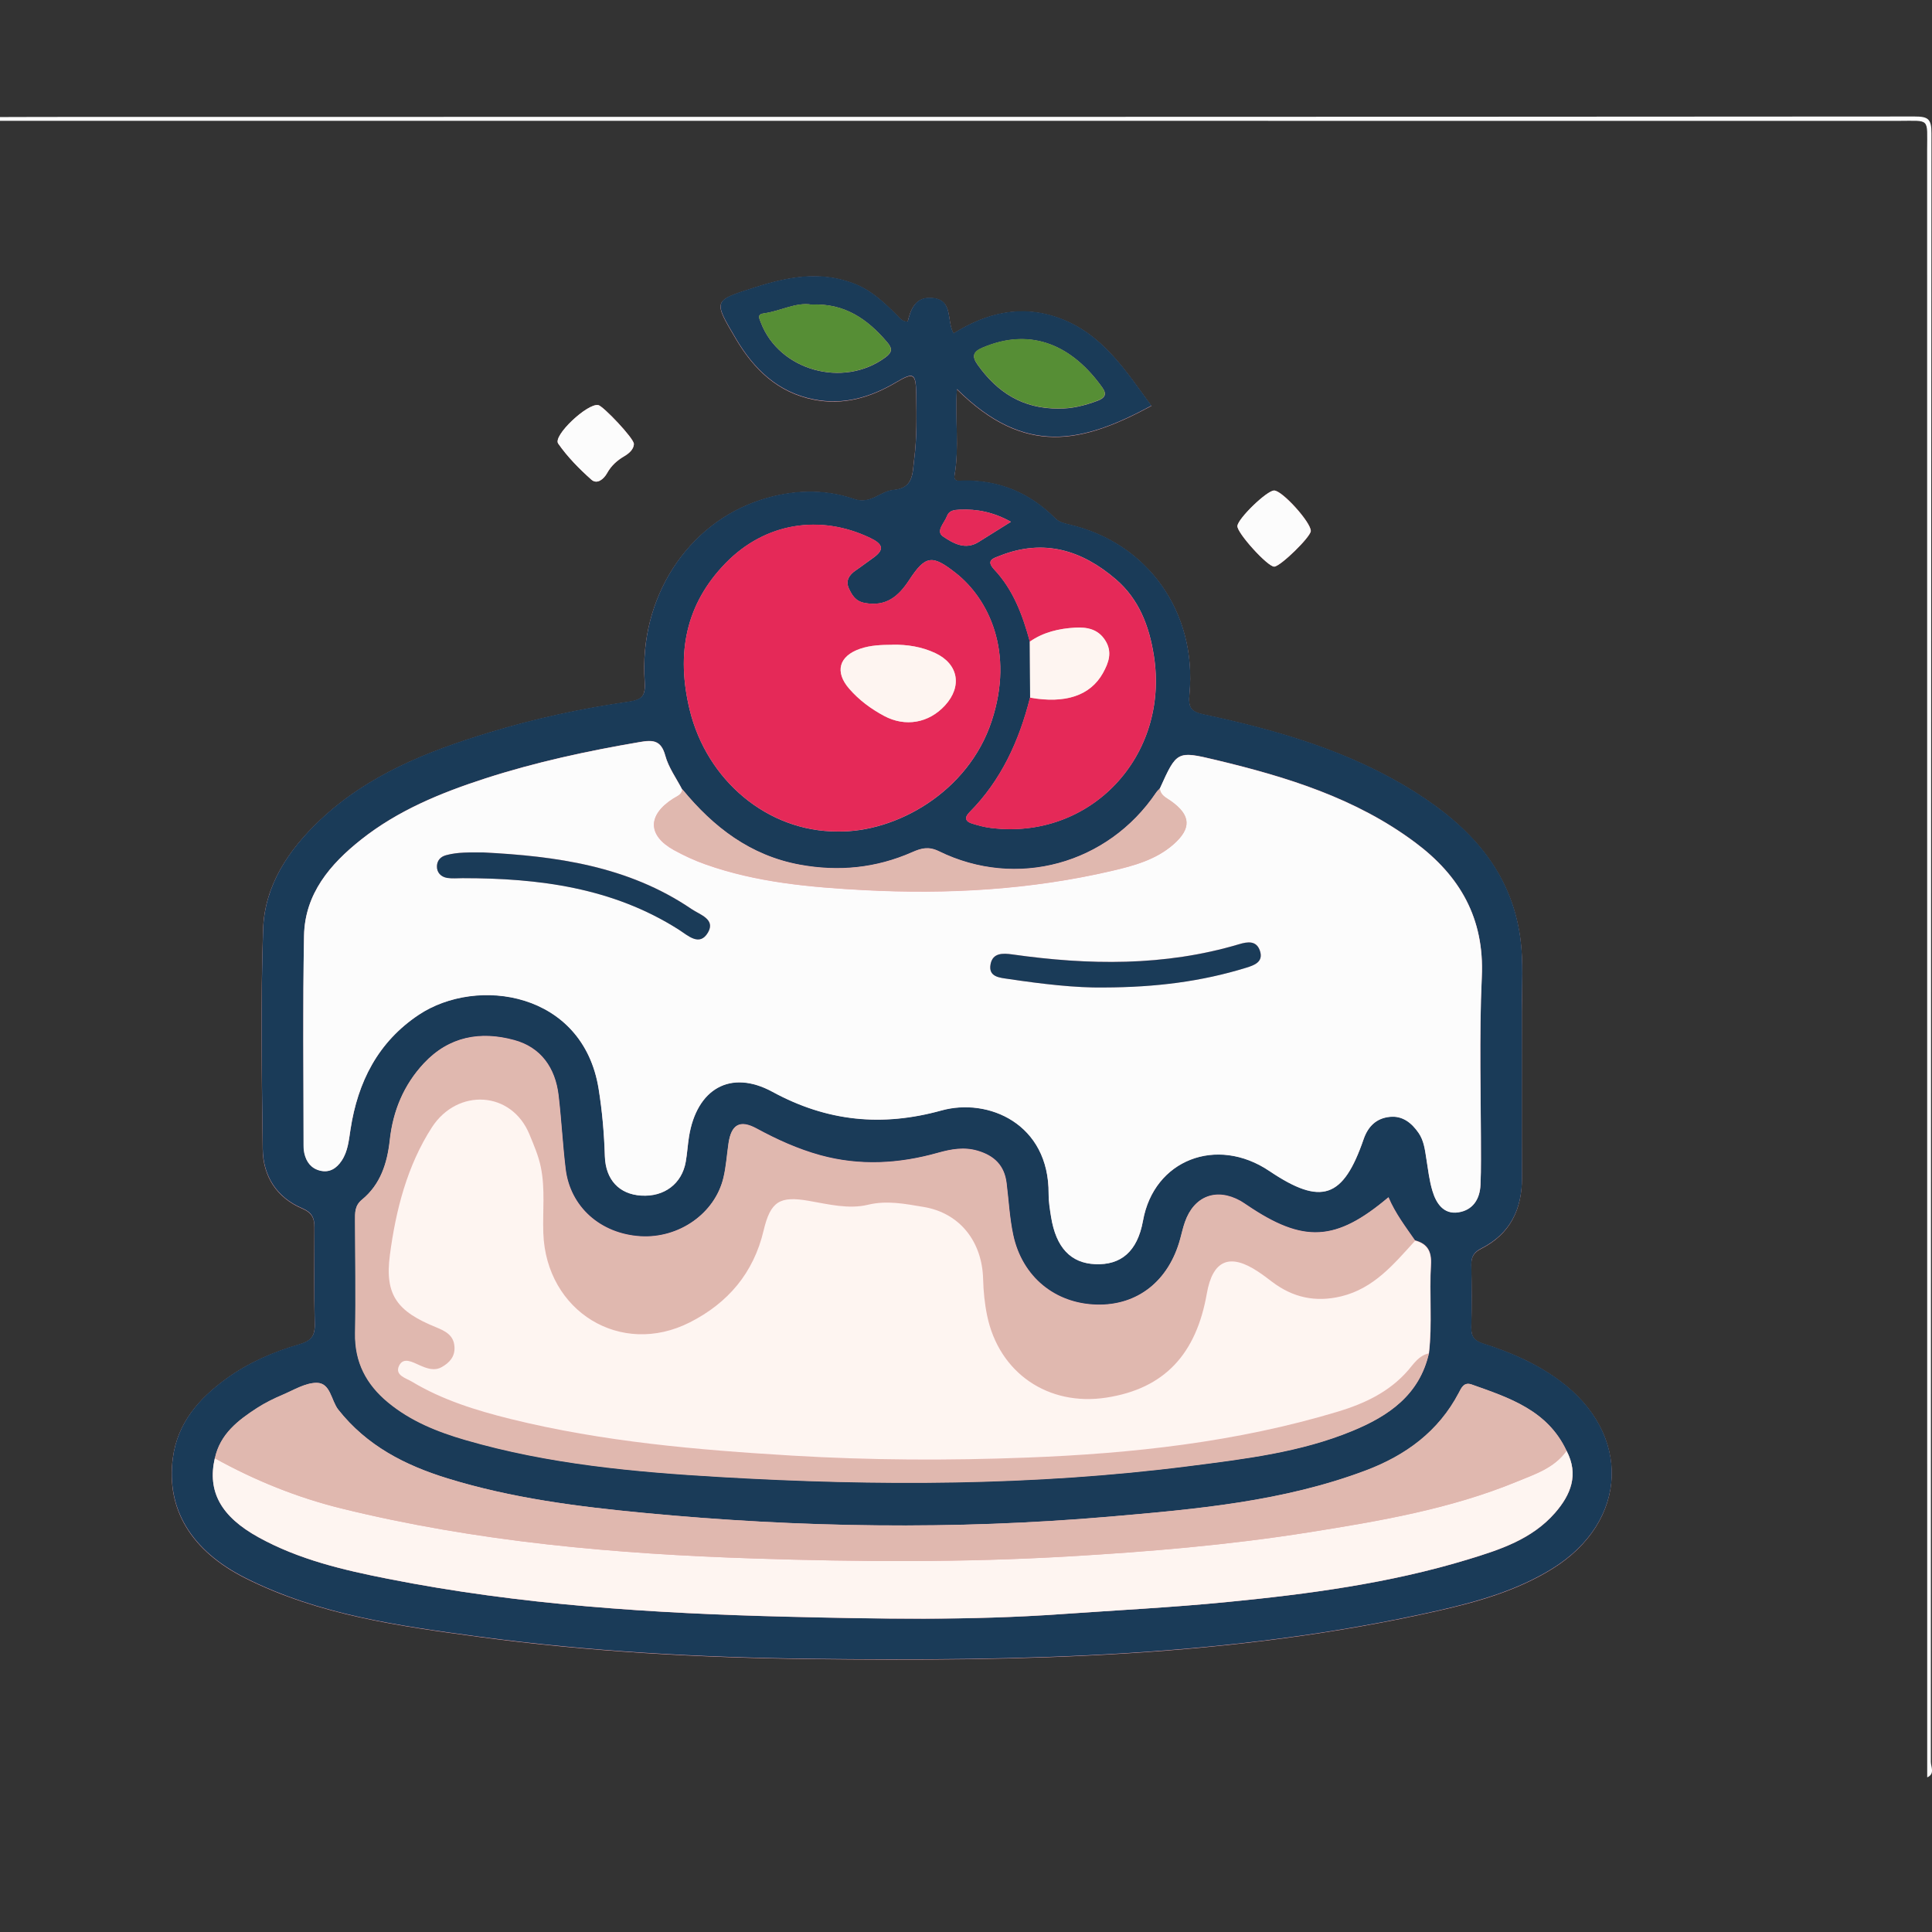 <svg width="50" height="50" viewBox="0 0 50 50" fill="none" xmlns="http://www.w3.org/2000/svg">
<rect x="0" y="0" width="50" height="50" fill="#333333" stroke="none"/>
<g id="logo" clip-path="url(#clip0_226_2323)">
<g id="&#229;&#156;&#150;&#229;&#177;&#164; 1">
<g id="Group">
<path id="Vector" d="M24.765 10.078C26.531 11.829 28.014 11.469 29.798 10.506C29.134 9.604 28.538 8.646 27.414 8.236C26.429 7.877 25.529 8.099 24.677 8.632C24.487 8.291 24.685 7.75 24.105 7.713C23.683 7.687 23.569 8.012 23.489 8.329C23.337 8.325 23.285 8.23 23.215 8.164C22.877 7.827 22.539 7.503 22.073 7.332C21.21 7.011 20.386 7.168 19.548 7.437C18.45 7.786 18.452 7.768 19.04 8.766C19.51 9.563 20.13 10.161 21.062 10.345C21.831 10.496 22.525 10.292 23.191 9.898C23.653 9.626 23.701 9.666 23.711 10.221C23.721 10.775 23.729 11.326 23.659 11.879C23.613 12.249 23.645 12.636 23.123 12.683C22.777 12.713 22.539 13.066 22.101 12.917C21.314 12.646 20.492 12.681 19.696 12.937C17.78 13.555 16.535 15.484 16.683 17.636C16.709 18.012 16.622 18.115 16.261 18.165C15.045 18.341 13.843 18.599 12.667 18.959C11.068 19.445 9.524 20.053 8.276 21.232C7.464 22 6.846 22.919 6.808 24.055C6.742 25.947 6.774 27.845 6.798 29.739C6.806 30.446 7.16 30.997 7.82 31.278C8.07 31.385 8.138 31.523 8.136 31.767C8.132 32.605 8.124 33.445 8.144 34.283C8.152 34.598 8.028 34.713 7.742 34.796C7.07 34.99 6.425 35.27 5.855 35.684C5.147 36.197 4.591 36.827 4.471 37.744C4.299 39.058 4.945 40.139 6.355 40.847C8.256 41.8 10.332 42.085 12.397 42.364C15.245 42.748 18.112 42.903 20.986 42.937C26.437 43.002 31.878 42.901 37.233 41.685C38.258 41.453 39.264 41.164 40.166 40.607C42.151 39.381 42.234 37.108 40.356 35.729C39.758 35.288 39.088 34.996 38.39 34.778C38.16 34.705 38.07 34.6 38.076 34.355C38.09 33.818 38.088 33.281 38.076 32.746C38.072 32.536 38.138 32.415 38.332 32.318C39.08 31.941 39.392 31.302 39.388 30.474C39.38 29.033 39.388 27.589 39.386 26.147C39.386 25.527 39.428 24.899 39.346 24.288C39.108 22.535 38.016 21.378 36.593 20.485C34.917 19.435 33.051 18.9 31.146 18.492C30.81 18.42 30.75 18.306 30.782 17.969C30.982 15.841 29.694 14.044 27.666 13.577C27.534 13.547 27.406 13.513 27.308 13.416C26.647 12.758 25.861 12.426 24.929 12.443C24.841 12.443 24.669 12.487 24.703 12.299C24.829 11.584 24.711 10.866 24.763 10.086L24.765 10.078ZM16.405 11.485C16.403 11.34 15.611 10.508 15.485 10.484C15.207 10.429 14.305 11.277 14.447 11.479C14.687 11.825 14.991 12.132 15.305 12.412C15.453 12.546 15.627 12.398 15.711 12.247C15.821 12.049 15.973 11.914 16.163 11.803C16.291 11.728 16.403 11.623 16.407 11.485H16.405ZM32.977 12.695C32.791 12.693 32.038 13.42 32.026 13.614C32.014 13.793 32.807 14.668 32.979 14.664C33.135 14.662 33.919 13.899 33.925 13.743C33.933 13.523 33.189 12.697 32.979 12.695H32.977Z" fill="#F3ACB2"/>
<path id="Vector_2" d="M49.876 46C49.876 31.96 49.876 17.921 49.874 3.881C49.874 3.037 49.964 3.128 49.128 3.128C32.419 3.128 15.709 3.128 -1 3.126C-0.91 2.918 -0.73 3.031 -0.602 3.031C1.474 3.023 3.553 3.025 5.629 3.025C20.27 3.025 34.909 3.025 49.55 3.015C49.904 3.015 49.986 3.079 49.986 3.449C49.974 17.499 49.976 31.549 49.97 45.596C49.97 45.728 50.082 45.907 49.876 45.998V46Z" fill="#FCFCFC"/>
<path id="Vector_3" d="M24.765 10.078C24.713 10.857 24.831 11.576 24.705 12.291C24.671 12.481 24.843 12.437 24.931 12.434C25.863 12.418 26.651 12.749 27.309 13.408C27.408 13.507 27.536 13.539 27.668 13.569C29.696 14.036 30.984 15.833 30.784 17.961C30.752 18.3 30.814 18.413 31.148 18.484C33.055 18.892 34.921 19.427 36.595 20.477C38.02 21.37 39.112 22.525 39.348 24.279C39.43 24.889 39.386 25.517 39.388 26.139C39.392 27.581 39.382 29.025 39.39 30.466C39.394 31.296 39.082 31.932 38.334 32.31C38.14 32.409 38.074 32.528 38.078 32.738C38.09 33.275 38.092 33.812 38.078 34.347C38.072 34.592 38.162 34.697 38.392 34.77C39.092 34.99 39.76 35.282 40.358 35.721C42.236 37.102 42.152 39.375 40.168 40.599C39.264 41.156 38.258 41.445 37.236 41.677C31.88 42.893 26.439 42.994 20.988 42.929C18.116 42.895 15.247 42.739 12.399 42.356C10.334 42.077 8.258 41.794 6.357 40.839C4.945 40.131 4.301 39.048 4.473 37.736C4.593 36.819 5.149 36.189 5.857 35.676C6.429 35.262 7.072 34.981 7.744 34.788C8.03 34.705 8.154 34.59 8.146 34.275C8.126 33.437 8.134 32.597 8.138 31.759C8.138 31.516 8.072 31.377 7.822 31.27C7.162 30.991 6.81 30.438 6.8 29.731C6.776 27.837 6.745 25.939 6.81 24.047C6.85 22.91 7.466 21.994 8.278 21.224C9.526 20.045 11.07 19.437 12.669 18.951C13.845 18.591 15.047 18.333 16.263 18.157C16.623 18.105 16.712 18.004 16.685 17.628C16.537 15.473 17.782 13.547 19.698 12.929C20.492 12.673 21.314 12.638 22.102 12.909C22.539 13.058 22.779 12.705 23.125 12.675C23.647 12.63 23.615 12.243 23.661 11.871C23.731 11.318 23.723 10.767 23.713 10.213C23.703 9.658 23.655 9.618 23.193 9.89C22.527 10.284 21.832 10.488 21.064 10.336C20.132 10.153 19.512 9.555 19.042 8.757C18.454 7.76 18.454 7.778 19.55 7.429C20.388 7.162 21.212 7.003 22.075 7.324C22.541 7.497 22.879 7.818 23.217 8.156C23.285 8.224 23.339 8.317 23.491 8.321C23.571 8.004 23.683 7.679 24.107 7.705C24.685 7.742 24.487 8.283 24.679 8.624C25.531 8.091 26.431 7.869 27.416 8.228C28.54 8.64 29.136 9.595 29.8 10.498C28.016 11.461 26.533 11.821 24.767 10.07L24.765 10.078ZM26.659 18.054C26.375 19.175 25.911 20.197 25.087 21.024C24.949 21.164 24.989 21.261 25.157 21.313C25.315 21.362 25.477 21.406 25.641 21.426C28.218 21.751 30.274 19.567 29.862 16.964C29.74 16.192 29.474 15.504 28.878 14.991C27.998 14.236 27.014 13.935 25.885 14.379C25.709 14.448 25.503 14.496 25.733 14.741C26.227 15.268 26.467 15.922 26.653 16.604C26.655 17.087 26.659 17.57 26.661 18.052L26.659 18.054ZM5.561 37.74C5.363 38.598 5.715 39.246 6.689 39.785C7.738 40.365 8.888 40.633 10.044 40.861C13.451 41.536 16.904 41.756 20.364 41.841C22.733 41.899 25.103 41.942 27.472 41.774C28.896 41.673 30.324 41.601 31.746 41.463C33.855 41.257 35.955 40.979 37.992 40.359C38.816 40.108 39.646 39.84 40.244 39.155C40.654 38.685 40.866 38.164 40.544 37.548C40.054 36.5 39.064 36.177 38.09 35.832C37.892 35.761 37.828 35.908 37.756 36.046C37.231 37.049 36.379 37.667 35.357 38.053C33.219 38.861 30.962 39.058 28.716 39.252C24.701 39.597 20.684 39.539 16.673 39.155C14.955 38.992 13.243 38.774 11.582 38.261C10.484 37.922 9.494 37.417 8.756 36.482C8.57 36.245 8.558 35.793 8.202 35.789C7.908 35.785 7.606 35.975 7.316 36.098C7.088 36.195 6.862 36.306 6.653 36.441C6.161 36.76 5.697 37.114 5.563 37.742L5.561 37.74ZM36.627 32.108C36.379 31.749 36.111 31.401 35.935 30.983C34.571 32.136 33.735 32.175 32.275 31.187C32.218 31.151 32.164 31.111 32.106 31.078C31.484 30.731 30.906 30.947 30.67 31.619C30.62 31.761 30.588 31.908 30.548 32.054C30.252 33.15 29.44 33.79 28.382 33.762C27.303 33.734 26.455 33.041 26.223 31.957C26.129 31.516 26.107 31.062 26.051 30.614C25.995 30.16 25.733 29.907 25.305 29.78C24.949 29.675 24.615 29.738 24.277 29.832C23.267 30.117 22.253 30.176 21.23 29.895C20.65 29.735 20.108 29.489 19.58 29.202C19.15 28.97 18.93 29.097 18.858 29.582C18.814 29.879 18.796 30.184 18.726 30.474C18.506 31.401 17.574 32.051 16.581 31.993C15.543 31.93 14.757 31.234 14.639 30.246C14.563 29.614 14.531 28.978 14.457 28.346C14.373 27.633 13.999 27.102 13.307 26.915C12.437 26.678 11.624 26.818 10.972 27.516C10.452 28.074 10.174 28.744 10.092 29.497C10.026 30.101 9.85 30.65 9.37 31.044C9.18 31.199 9.19 31.383 9.192 31.583C9.196 32.556 9.214 33.528 9.194 34.501C9.18 35.252 9.486 35.824 10.044 36.286C10.634 36.775 11.326 37.051 12.049 37.261C14.201 37.887 16.419 38.089 18.64 38.218C22.691 38.455 26.743 38.451 30.78 37.936C32.212 37.754 33.653 37.584 35.003 37.027C35.935 36.643 36.737 36.102 36.983 35.018C37.073 34.257 36.991 33.489 37.035 32.728C37.055 32.391 36.951 32.191 36.633 32.102L36.627 32.108ZM17.658 20.435C17.508 20.142 17.302 19.863 17.218 19.552C17.11 19.155 16.899 19.142 16.565 19.201C15.205 19.433 13.861 19.722 12.547 20.148C11.402 20.52 10.294 20.974 9.344 21.729C8.548 22.361 7.89 23.126 7.87 24.211C7.834 26.022 7.858 27.833 7.858 29.645C7.858 29.711 7.864 29.78 7.878 29.845C7.93 30.073 8.058 30.24 8.292 30.295C8.534 30.351 8.712 30.234 8.842 30.038C9.006 29.794 9.028 29.509 9.072 29.227C9.26 27.999 9.782 26.965 10.836 26.262C12.349 25.253 15.087 25.663 15.493 28.171C15.587 28.752 15.637 29.334 15.655 29.921C15.675 30.529 16.023 30.905 16.595 30.939C17.192 30.977 17.65 30.632 17.748 30.065C17.786 29.851 17.798 29.633 17.832 29.416C18.03 28.175 18.908 27.664 19.992 28.253C21.402 29.021 22.823 29.164 24.367 28.736C25.573 28.401 27.154 29.075 27.14 30.892C27.14 31.092 27.172 31.292 27.203 31.49C27.331 32.286 27.712 32.688 28.35 32.714C29.002 32.74 29.436 32.395 29.582 31.589C29.866 30.01 31.494 29.386 32.853 30.303C34.203 31.212 34.765 31.008 35.291 29.481C35.407 29.144 35.625 28.936 35.969 28.901C36.299 28.867 36.535 29.057 36.715 29.317C36.851 29.515 36.879 29.752 36.915 29.984C36.959 30.265 36.991 30.549 37.073 30.82C37.169 31.139 37.361 31.43 37.74 31.373C38.11 31.319 38.3 31.04 38.316 30.66C38.326 30.442 38.328 30.224 38.328 30.006C38.33 28.429 38.278 26.85 38.35 25.277C38.42 23.762 37.78 22.664 36.629 21.804C35.089 20.653 33.297 20.102 31.464 19.665C30.46 19.425 30.456 19.437 30.02 20.401C29.986 20.437 29.948 20.467 29.922 20.508C28.67 22.365 26.309 23.015 24.299 22.028C24.031 21.897 23.843 21.949 23.609 22.052C22.671 22.466 21.7 22.561 20.692 22.375C19.418 22.139 18.464 21.406 17.662 20.429L17.658 20.435ZM21.674 21.519C23.181 21.549 25.059 20.506 25.665 18.66C26.257 16.863 25.579 15.496 24.739 14.833C24.127 14.351 23.953 14.365 23.529 15.013C23.249 15.441 22.929 15.706 22.379 15.605C22.137 15.56 22.049 15.401 21.968 15.227C21.877 15.029 21.977 14.876 22.148 14.761C22.3 14.658 22.445 14.545 22.595 14.44C22.911 14.217 22.837 14.074 22.523 13.923C21.226 13.301 19.804 13.527 18.786 14.567C17.736 15.639 17.498 16.923 17.848 18.367C18.294 20.205 19.87 21.523 21.674 21.519ZM20.998 7.883C20.594 7.818 20.2 8.053 19.776 8.109C19.59 8.133 19.646 8.23 19.692 8.35C20.166 9.591 21.823 10.052 22.911 9.252C23.095 9.117 23.099 9.02 22.959 8.856C22.453 8.261 21.86 7.843 20.998 7.883ZM27.398 10.573C27.716 10.583 28.068 10.5 28.412 10.369C28.586 10.302 28.656 10.209 28.53 10.034C27.772 8.965 26.713 8.451 25.429 8.998C25.189 9.101 25.141 9.216 25.303 9.442C25.807 10.149 26.457 10.579 27.398 10.575V10.573ZM26.165 13.505C25.713 13.254 25.285 13.169 24.833 13.19C24.695 13.196 24.561 13.21 24.507 13.359C24.443 13.533 24.207 13.749 24.407 13.884C24.663 14.058 24.981 14.244 25.325 14.028C25.589 13.862 25.855 13.697 26.165 13.503V13.505Z" fill="#1A3B58"/>
<path id="Vector_4" d="M16.405 11.486C16.401 11.623 16.287 11.728 16.161 11.803C15.971 11.914 15.819 12.049 15.709 12.247C15.625 12.398 15.451 12.546 15.303 12.412C14.989 12.132 14.685 11.823 14.445 11.479C14.303 11.275 15.205 10.429 15.483 10.484C15.609 10.508 16.401 11.342 16.403 11.486H16.405Z" fill="#FCFCFC"/>
<path id="Vector_5" d="M32.975 12.695C33.185 12.699 33.929 13.523 33.921 13.743C33.915 13.899 33.133 14.662 32.975 14.664C32.805 14.666 32.013 13.791 32.023 13.614C32.035 13.42 32.789 12.691 32.973 12.695H32.975Z" fill="#FCFCFC"/>
<path id="Vector_6" d="M30.018 20.404C30.454 19.441 30.458 19.429 31.462 19.669C33.295 20.108 35.087 20.657 36.627 21.808C37.778 22.666 38.418 23.765 38.348 25.281C38.276 26.854 38.328 28.433 38.326 30.01C38.326 30.228 38.324 30.446 38.314 30.664C38.298 31.046 38.108 31.323 37.738 31.377C37.359 31.434 37.167 31.143 37.072 30.824C36.989 30.553 36.959 30.268 36.913 29.988C36.877 29.756 36.849 29.519 36.713 29.322C36.533 29.061 36.297 28.871 35.967 28.906C35.623 28.94 35.405 29.148 35.289 29.485C34.763 31.01 34.201 31.216 32.851 30.307C31.49 29.39 29.862 30.014 29.58 31.593C29.436 32.401 29 32.744 28.348 32.718C27.71 32.692 27.33 32.29 27.201 31.494C27.169 31.296 27.136 31.094 27.137 30.896C27.151 29.079 25.571 28.405 24.365 28.74C22.823 29.168 21.4 29.025 19.99 28.257C18.906 27.668 18.03 28.179 17.83 29.421C17.796 29.634 17.784 29.855 17.746 30.069C17.646 30.636 17.19 30.981 16.593 30.943C16.023 30.907 15.673 30.531 15.653 29.925C15.635 29.338 15.585 28.756 15.491 28.175C15.085 25.667 12.347 25.257 10.834 26.266C9.78 26.971 9.258 28.003 9.07 29.231C9.026 29.513 9.004 29.798 8.84 30.042C8.71 30.236 8.532 30.355 8.29 30.299C8.056 30.244 7.928 30.077 7.876 29.849C7.862 29.784 7.854 29.715 7.856 29.649C7.856 27.837 7.834 26.026 7.868 24.215C7.89 23.128 8.546 22.365 9.342 21.733C10.294 20.978 11.402 20.522 12.545 20.152C13.859 19.726 15.203 19.437 16.564 19.205C16.898 19.148 17.108 19.159 17.216 19.556C17.3 19.867 17.504 20.146 17.656 20.439C17.634 20.574 17.52 20.606 17.42 20.669C16.75 21.097 16.756 21.624 17.44 22.002C17.7 22.145 17.974 22.272 18.254 22.371C19.58 22.842 20.974 22.963 22.359 23.038C24.513 23.151 26.663 23.032 28.776 22.539C29.336 22.408 29.91 22.254 30.362 21.858C30.842 21.438 30.814 21.097 30.296 20.73C30.174 20.643 30.03 20.586 30.012 20.409L30.018 20.404ZM12.523 22.06C12.143 22.058 11.847 22.05 11.55 22.129C11.395 22.169 11.314 22.27 11.308 22.408C11.298 22.577 11.411 22.692 11.575 22.719C11.704 22.739 11.838 22.725 11.973 22.725C13.939 22.725 15.847 22.967 17.56 24.053C17.804 24.207 18.104 24.504 18.322 24.132C18.524 23.787 18.112 23.672 17.896 23.524C16.245 22.401 14.363 22.155 12.523 22.06ZM28.572 25.554C29.92 25.55 31.1 25.398 32.251 25.043C32.455 24.98 32.705 24.897 32.607 24.605C32.517 24.338 32.294 24.368 32.066 24.435C30.134 25.01 28.172 24.978 26.201 24.699C25.951 24.665 25.695 24.657 25.637 24.946C25.569 25.283 25.875 25.301 26.095 25.334C26.965 25.465 27.838 25.568 28.572 25.554Z" fill="#FCFCFC"/>
<path id="Vector_7" d="M36.627 32.106C36.077 32.708 35.561 33.344 34.707 33.55C34.041 33.709 33.459 33.58 32.923 33.174C32.803 33.083 32.685 32.992 32.559 32.91C31.824 32.421 31.384 32.611 31.232 33.479C30.96 35.03 30.15 35.939 28.626 36.171C27.125 36.399 25.855 35.533 25.547 34.049C25.483 33.74 25.451 33.419 25.443 33.104C25.419 32.132 24.839 31.387 23.893 31.234C23.427 31.157 22.959 31.06 22.463 31.179C21.96 31.3 21.438 31.165 20.932 31.078C20.182 30.947 19.942 31.086 19.762 31.846C19.502 32.95 18.834 33.725 17.854 34.222C16.065 35.131 14.131 33.938 14.061 31.912C14.041 31.345 14.113 30.775 13.997 30.208C13.935 29.907 13.817 29.639 13.703 29.36C13.239 28.227 11.841 28.156 11.18 29.172C10.538 30.162 10.242 31.323 10.09 32.482C9.952 33.524 10.288 33.942 11.28 34.347C11.517 34.444 11.745 34.549 11.762 34.858C11.778 35.113 11.629 35.27 11.434 35.379C11.242 35.488 11.05 35.416 10.86 35.333C10.682 35.254 10.442 35.113 10.33 35.341C10.206 35.593 10.51 35.666 10.66 35.757C11.453 36.233 12.331 36.504 13.217 36.724C15.607 37.314 18.046 37.524 20.498 37.671C22.527 37.792 24.555 37.8 26.575 37.722C29.292 37.619 31.998 37.324 34.621 36.534C35.307 36.326 35.955 36.028 36.445 35.46C36.593 35.288 36.725 35.078 36.977 35.026C36.731 36.11 35.929 36.651 34.997 37.035C33.647 37.592 32.206 37.76 30.774 37.944C26.737 38.459 22.685 38.463 18.634 38.226C16.415 38.097 14.195 37.895 12.043 37.269C11.32 37.059 10.628 36.783 10.038 36.294C9.48 35.832 9.174 35.258 9.188 34.509C9.206 33.538 9.188 32.565 9.186 31.591C9.186 31.391 9.176 31.207 9.364 31.052C9.844 30.658 10.02 30.109 10.086 29.505C10.168 28.752 10.446 28.082 10.966 27.524C11.618 26.826 12.433 26.686 13.301 26.923C13.993 27.11 14.367 27.642 14.451 28.354C14.527 28.986 14.557 29.622 14.633 30.254C14.751 31.244 15.537 31.941 16.576 32.001C17.568 32.062 18.5 31.409 18.72 30.483C18.79 30.192 18.808 29.887 18.852 29.59C18.924 29.105 19.146 28.978 19.574 29.21C20.102 29.495 20.644 29.744 21.224 29.903C22.247 30.182 23.261 30.125 24.271 29.84C24.609 29.746 24.943 29.683 25.299 29.788C25.727 29.915 25.989 30.17 26.045 30.622C26.101 31.07 26.123 31.524 26.217 31.965C26.449 33.049 27.298 33.742 28.376 33.77C29.434 33.798 30.246 33.156 30.542 32.062C30.582 31.916 30.614 31.769 30.664 31.628C30.9 30.957 31.476 30.741 32.1 31.086C32.158 31.119 32.212 31.157 32.269 31.195C33.729 32.183 34.565 32.144 35.929 30.991C36.105 31.407 36.371 31.755 36.621 32.116L36.627 32.106Z" fill="#E0B8AF"/>
<path id="Vector_8" d="M40.542 37.546C40.864 38.162 40.652 38.683 40.242 39.153C39.644 39.838 38.814 40.106 37.99 40.357C35.953 40.977 33.853 41.255 31.744 41.461C30.322 41.601 28.896 41.673 27.47 41.772C25.101 41.94 22.731 41.897 20.362 41.839C16.901 41.754 13.449 41.534 10.042 40.859C8.886 40.631 7.736 40.363 6.688 39.783C5.713 39.246 5.363 38.596 5.559 37.738C6.596 38.313 7.69 38.755 8.836 39.038C12.343 39.902 15.927 40.217 19.518 40.333C22.219 40.421 24.927 40.438 27.634 40.28C29.718 40.159 31.792 39.985 33.855 39.658C35.689 39.367 37.52 39.056 39.25 38.346C39.72 38.152 40.224 37.994 40.542 37.544V37.546Z" fill="#FEF5F1"/>
<path id="Vector_9" d="M40.542 37.546C40.224 37.996 39.72 38.154 39.25 38.348C37.517 39.06 35.689 39.369 33.855 39.66C31.792 39.987 29.718 40.161 27.634 40.282C24.927 40.44 22.218 40.423 19.518 40.334C15.927 40.217 12.345 39.904 8.836 39.04C7.69 38.758 6.595 38.315 5.559 37.74C5.695 37.112 6.157 36.758 6.649 36.439C6.858 36.304 7.084 36.193 7.312 36.096C7.602 35.973 7.904 35.785 8.198 35.787C8.554 35.791 8.566 36.242 8.752 36.48C9.49 37.415 10.48 37.922 11.578 38.259C13.239 38.772 14.951 38.99 16.669 39.153C20.68 39.537 24.697 39.596 28.712 39.25C30.958 39.056 33.215 38.858 35.353 38.051C36.373 37.665 37.227 37.047 37.752 36.044C37.822 35.908 37.888 35.761 38.086 35.83C39.06 36.175 40.05 36.496 40.54 37.546H40.542Z" fill="#E0B8AF"/>
<path id="Vector_10" d="M21.674 21.517C19.87 21.521 18.294 20.205 17.848 18.365C17.498 16.921 17.736 15.637 18.786 14.565C19.804 13.525 21.226 13.299 22.523 13.921C22.837 14.072 22.911 14.216 22.595 14.438C22.445 14.543 22.301 14.656 22.149 14.759C21.977 14.874 21.878 15.027 21.968 15.225C22.049 15.399 22.137 15.558 22.379 15.603C22.929 15.704 23.247 15.439 23.529 15.011C23.953 14.365 24.125 14.351 24.739 14.831C25.581 15.494 26.257 16.861 25.665 18.658C25.059 20.503 23.181 21.545 21.674 21.517ZM23.095 16.687C22.813 16.689 22.533 16.697 22.261 16.79C21.712 16.978 21.596 17.386 21.979 17.826C22.233 18.117 22.541 18.345 22.879 18.527C23.427 18.821 24.037 18.716 24.459 18.254C24.907 17.763 24.805 17.186 24.207 16.903C23.857 16.74 23.481 16.679 23.095 16.685V16.687Z" fill="#E52958"/>
<path id="Vector_11" d="M26.651 16.606C26.465 15.924 26.227 15.27 25.731 14.742C25.503 14.498 25.707 14.45 25.883 14.381C27.012 13.937 27.998 14.238 28.876 14.993C29.472 15.506 29.738 16.192 29.86 16.966C30.272 19.569 28.216 21.753 25.639 21.428C25.475 21.408 25.313 21.364 25.155 21.315C24.987 21.263 24.947 21.164 25.085 21.026C25.909 20.197 26.373 19.175 26.655 18.056C27.568 18.22 28.214 18.004 28.54 17.422C28.692 17.151 28.792 16.875 28.6 16.574C28.414 16.281 28.126 16.229 27.818 16.245C27.4 16.269 27 16.362 26.648 16.608L26.651 16.606Z" fill="#E52958"/>
<path id="Vector_12" d="M30.018 20.404C30.034 20.582 30.178 20.639 30.302 20.726C30.82 21.091 30.848 21.434 30.368 21.854C29.916 22.25 29.342 22.404 28.782 22.535C26.669 23.027 24.519 23.147 22.365 23.034C20.98 22.961 19.588 22.84 18.26 22.367C17.98 22.268 17.706 22.141 17.446 21.998C16.762 21.62 16.753 21.093 17.426 20.665C17.524 20.602 17.638 20.57 17.662 20.435C18.464 21.412 19.418 22.143 20.692 22.381C21.7 22.569 22.671 22.472 23.609 22.058C23.843 21.955 24.031 21.903 24.299 22.034C26.309 23.021 28.67 22.371 29.922 20.514C29.948 20.473 29.988 20.443 30.02 20.407L30.018 20.404Z" fill="#E0B8AF"/>
<path id="Vector_13" d="M20.996 7.881C21.858 7.841 22.451 8.257 22.957 8.854C23.097 9.018 23.093 9.115 22.909 9.25C21.82 10.05 20.164 9.587 19.69 8.348C19.644 8.228 19.588 8.133 19.774 8.107C20.198 8.051 20.592 7.816 20.996 7.881Z" fill="#568E35"/>
<path id="Vector_14" d="M27.396 10.571C26.455 10.575 25.807 10.145 25.301 9.438C25.139 9.212 25.187 9.097 25.427 8.994C26.711 8.447 27.77 8.961 28.528 10.03C28.654 10.205 28.582 10.298 28.41 10.365C28.066 10.498 27.714 10.579 27.396 10.569V10.571Z" fill="#568E35"/>
<path id="Vector_15" d="M26.651 16.606C27.003 16.36 27.406 16.267 27.822 16.243C28.13 16.225 28.418 16.277 28.604 16.572C28.796 16.873 28.694 17.149 28.544 17.42C28.218 18.002 27.572 18.216 26.659 18.054C26.657 17.572 26.653 17.089 26.651 16.606Z" fill="#FEF5F1"/>
<path id="Vector_16" d="M26.163 13.503C25.853 13.697 25.587 13.862 25.323 14.028C24.979 14.244 24.661 14.058 24.405 13.884C24.203 13.749 24.441 13.533 24.505 13.359C24.559 13.21 24.693 13.196 24.831 13.19C25.285 13.168 25.711 13.254 26.163 13.505V13.503Z" fill="#E52958"/>
<path id="Vector_17" d="M12.523 22.062C14.363 22.157 16.247 22.404 17.896 23.526C18.112 23.674 18.524 23.787 18.322 24.134C18.104 24.506 17.802 24.209 17.56 24.055C15.847 22.969 13.939 22.727 11.973 22.727C11.841 22.727 11.704 22.741 11.574 22.721C11.41 22.694 11.3 22.579 11.308 22.41C11.316 22.272 11.396 22.171 11.55 22.131C11.845 22.052 12.143 22.06 12.523 22.062Z" fill="#1A3B58"/>
<path id="Vector_18" d="M28.572 25.556C27.838 25.568 26.963 25.465 26.095 25.335C25.875 25.303 25.569 25.287 25.637 24.948C25.695 24.659 25.951 24.665 26.201 24.701C28.172 24.98 30.134 25.012 32.066 24.437C32.294 24.368 32.517 24.34 32.607 24.607C32.705 24.899 32.453 24.982 32.251 25.045C31.1 25.4 29.92 25.552 28.572 25.556Z" fill="#1A3B58"/>
<path id="Vector_19" d="M36.627 32.106C36.077 32.708 35.561 33.344 34.707 33.55C34.041 33.709 33.459 33.58 32.923 33.174C32.803 33.083 32.685 32.992 32.559 32.91C31.824 32.421 31.384 32.611 31.232 33.479C30.96 35.03 30.15 35.939 28.626 36.171C27.125 36.399 25.855 35.533 25.547 34.049C25.483 33.74 25.451 33.419 25.443 33.104C25.419 32.132 24.839 31.387 23.893 31.234C23.427 31.157 22.959 31.06 22.463 31.179C21.96 31.3 21.438 31.165 20.932 31.078C20.182 30.947 19.942 31.086 19.762 31.846C19.502 32.95 18.834 33.725 17.854 34.222C16.065 35.131 14.131 33.938 14.061 31.912C14.041 31.345 14.113 30.775 13.997 30.208C13.935 29.907 13.817 29.639 13.703 29.36C13.239 28.227 11.841 28.156 11.18 29.172C10.538 30.164 10.242 31.323 10.09 32.482C9.952 33.524 10.288 33.942 11.28 34.347C11.516 34.444 11.745 34.549 11.762 34.858C11.778 35.113 11.628 35.27 11.434 35.379C11.242 35.488 11.05 35.416 10.86 35.333C10.682 35.254 10.442 35.113 10.33 35.341C10.206 35.593 10.51 35.666 10.66 35.757C11.452 36.233 12.331 36.504 13.217 36.724C15.607 37.314 18.046 37.524 20.498 37.671C22.527 37.792 24.555 37.8 26.575 37.722C29.292 37.619 31.998 37.324 34.621 36.534C35.307 36.326 35.955 36.028 36.445 35.46C36.593 35.288 36.725 35.078 36.977 35.026C37.067 34.263 36.985 33.497 37.029 32.736C37.049 32.399 36.945 32.199 36.627 32.11V32.106Z" fill="#FEF5F1"/>
<path id="Vector_20" d="M23.095 16.685C23.481 16.679 23.859 16.738 24.207 16.903C24.805 17.184 24.907 17.763 24.459 18.254C24.037 18.716 23.427 18.821 22.879 18.527C22.539 18.345 22.231 18.117 21.979 17.826C21.596 17.386 21.712 16.978 22.261 16.79C22.533 16.697 22.813 16.689 23.095 16.687V16.685Z" fill="#FEF5F1"/>
</g>
</g>
</g>
<defs>
<clipPath id="clip0_226_2323">
<rect width="50" height="50" fill="white"/>
</clipPath>
</defs>
</svg>
